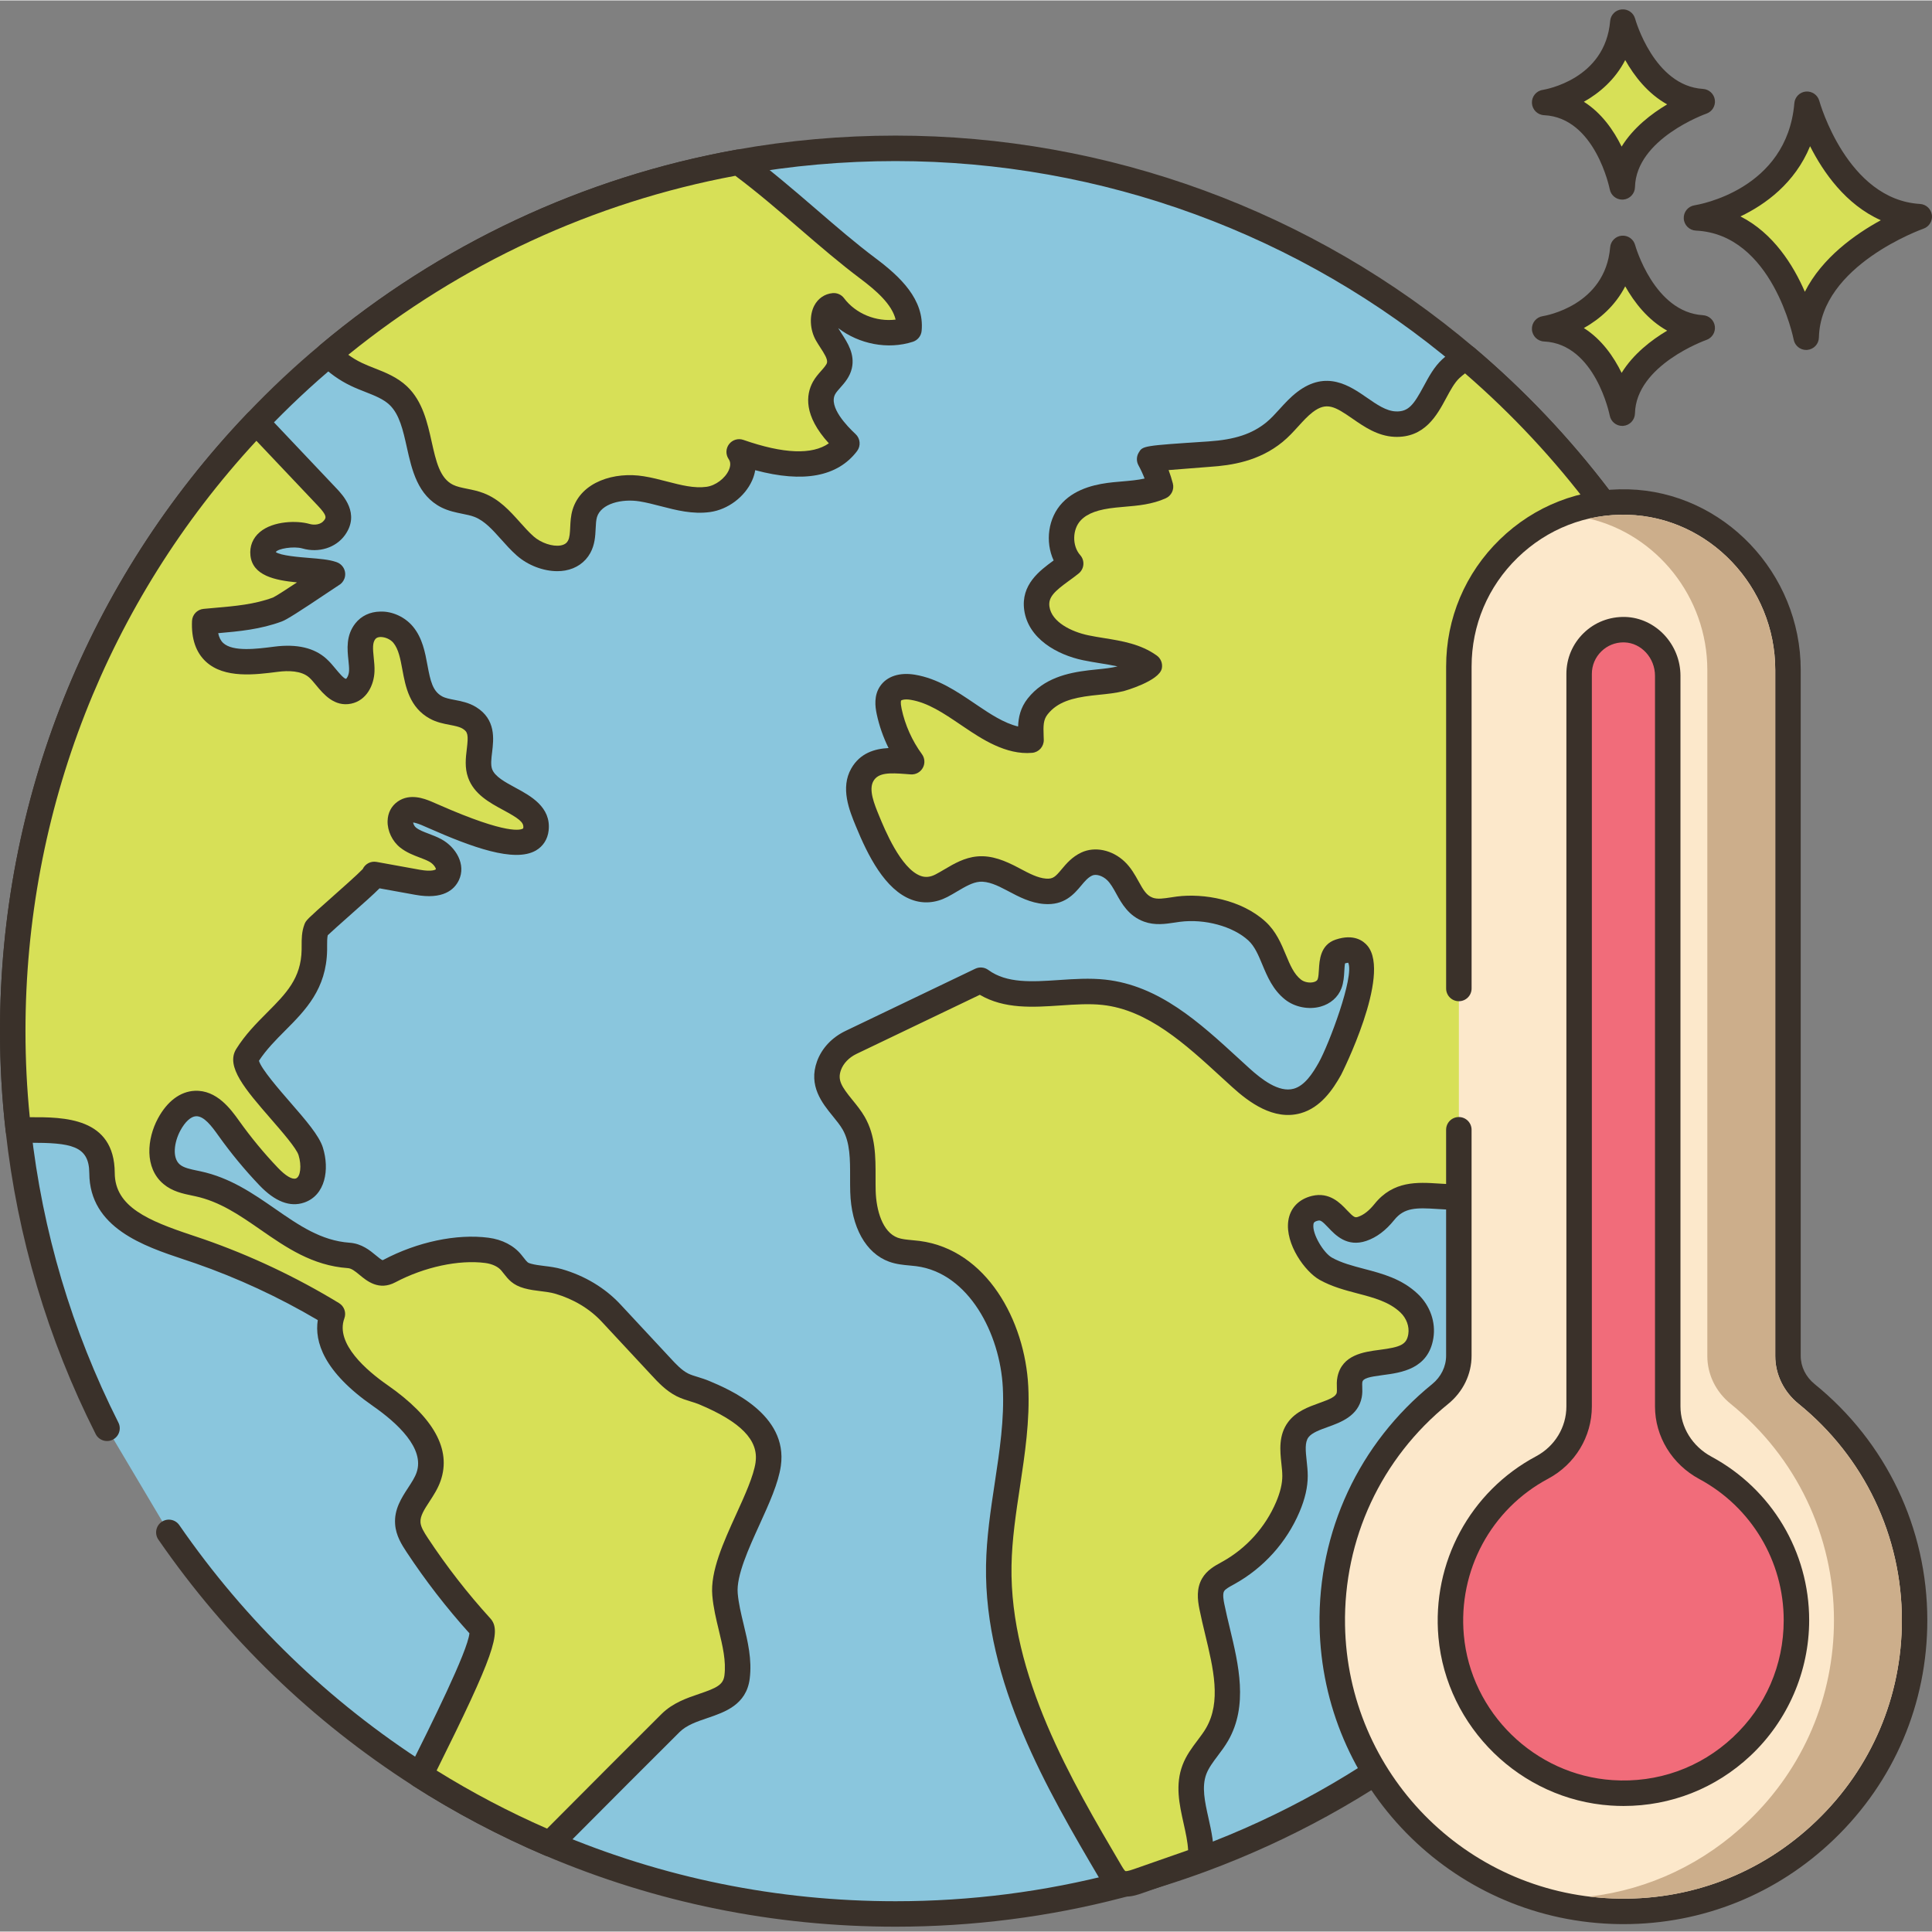 <svg height="455pt" viewBox="0 -2 455.202 455" width="455pt" xmlns="http://www.w3.org/2000/svg"><rect x="0" y="-2" width="455.202" height="455" fill="#808080" stroke="none"/><path d="m345.398 82.109c-36.242-30.738-83.16-49.258-134.402-49.258-12.617 0-25 1.117-37 3.277-36.34 6.52-69.418 22.5-96.578 45.301-5.98 4.98-11.66 10.32-17.039 15.98-35.562 37.301-57.383 87.82-57.383 143.441 0 7.879.441 15.641 1.32 23.277 2.777 25.051 10.027 48.742 20.895 70.297l14.566 24.52c15.73 22.766 35.867 42.258 59.199 57.203 9.68 6.203 19.902 11.602 30.602 16.16 25 10.641 52.52 16.543 81.418 16.543 18.223 0 35.902-2.34 52.742-6.742 6.621-1.738 13.102-3.777 19.441-6.117 78.52-29.062 134.699-104.121 135.797-192.48v-.02c.02-.883.02-1.762.02-2.641 0-63.641-28.578-120.602-73.598-158.742zm0 0" fill="#8ac6dd"/><path d="m347.34 79.82c-37.992-32.223-86.41-49.973-136.34-49.973-12.637 0-25.266 1.121-37.531 3.328-35.973 6.453-69.852 22.344-97.969 45.949-5.98 4.98-11.797 10.434-17.289 16.215-37.539 39.371-58.211 91.047-58.211 145.508 0 7.957.453 15.906 1.34 23.609 2.762 24.91 9.891 48.906 21.199 71.316.746 1.48 2.555 2.078 4.027 1.328 1.48-.746 2.074-2.551 1.328-4.027-10.98-21.773-17.91-45.078-20.59-69.289-.863-7.492-1.301-15.207-1.301-22.934 0-52.914 20.086-103.121 56.555-141.375 5.336-5.613 10.984-10.91 16.793-15.75 27.324-22.938 60.238-38.375 95.184-44.645 11.914-2.145 24.184-3.23 36.469-3.23 48.508 0 95.547 17.242 132.461 48.547 46.098 39.055 72.539 96.078 72.539 156.453 0 .855 0 1.715-.023 2.621-1.047 84.227-54.836 160.465-133.836 189.703-6.223 2.297-12.672 4.328-19.16 6.031-16.867 4.41-34.359 6.645-51.98 6.645-27.836 0-54.832-5.484-80.246-16.301-10.492-4.473-20.637-9.832-30.156-15.926-23.09-14.793-42.727-33.766-58.355-56.383-.941-1.367-2.805-1.707-4.172-.766-1.363.945-1.703 2.812-.762 4.172 16.082 23.281 36.289 42.805 60.055 58.027 9.797 6.277 20.242 11.793 31.039 16.395 26.16 11.133 53.949 16.781 82.598 16.781 18.133 0 36.133-2.301 53.504-6.84 6.676-1.754 13.309-3.84 19.715-6.207 39.605-14.656 73.609-40.613 98.328-75.066 25.258-35.195 38.891-76.758 39.43-120.18.023-.902.023-1.805.023-2.707-.008-62.141-27.219-120.832-74.664-161.031zm0 0" fill="#3a312a"/><path d="m165.918 326.031c-1.699-.723-3.539-1.039-5.18-1.859-1.961-1-3.5-2.641-5-4.262l-11.762-12.641c-3.359-3.609-7.699-6.098-12.422-7.465-2.367-.684-4.918-.625-7.246-1.27-2.02-.562-2.465-1.457-3.82-3.129-1.395-1.719-3.59-2.629-5.781-2.91-7.527-.98-16.355 1.383-22.961 4.879-3.75 1.984-5.332-3.387-9.59-3.688-14.059-.992-21.781-13.941-35.57-16.891-2.152-.457-4.457-.812-6.141-2.23-3.246-2.73-2.605-7.984-.598-11.723 1.309-2.434 3.426-4.82 6.188-4.949 3.418-.164 5.895 3.059 7.879 5.848 2.852 3.996 5.984 7.789 9.371 11.344 1.977 2.07 4.691 4.23 7.402 3.305 3.352-1.141 3.574-5.844 2.523-9.223-1.656-5.324-17.406-18.699-15.004-22.535 5.652-9.035 15.652-12.742 15.863-24.934.027-1.672-.125-3.402.473-4.961.266-.699 14.488-12.66 13.637-12.816 3.41.617 6.816 1.234 10.223 1.848 2.555.461 5.879.566 6.996-1.777 1.02-2.129-.773-4.617-2.852-5.738-2.074-1.121-4.527-1.547-6.387-3.004-1.852-1.461-2.672-4.691-.738-6.043 1.418-.992 3.355-.375 4.961.27 3.656 1.477 24.984 11.953 25.891 3.75.719-6.5-10.98-6.961-13.16-13.121-1.562-4.352 2.48-10.008-2.551-13.082-2.34-1.43-5.414-1.109-7.824-2.422-6.285-3.418-3.707-12.305-7.766-17.176-2.188-2.629-6.793-3.492-8.906-.805-2.113 2.688-.727 6.312-.836 9.367-.07 2.043-1.105 4.344-3.105 4.762-3.109.645-4.895-3.305-7.254-5.434-2.555-2.305-6.359-2.547-9.773-2.105-7.188.922-17.355 2.293-16.867-8.867 5.812-.555 11.551-.777 17.121-2.848 1.633-.609 12.887-8.352 12.965-8.32-3.781-1.445-15.844-.141-16.34-4.711-.496-4.59 7.172-5.074 10.086-4.238 2.5.723 5.266.082 6.77-2.027 2.043-2.867.051-5.277-1.762-7.191-5.059-5.34-10.121-10.699-15.18-16.039-.48-.5-.98-1.02-1.52-1.559-35.562 37.297-57.383 87.816-57.383 143.438 0 7.879.441 15.641 1.32 23.281 8.516.105 19.66-1.18 19.715 10.16.055 11.879 13.734 15.207 22.984 18.418 10.922 3.805 21.441 8.785 31.301 14.785-2.777 7.52 4.66 14.617 11.242 19.199 6.578 4.578 14.059 11.559 11.418 19.117-1.32 3.84-5.199 6.922-4.898 10.98.121 1.883 1.18 3.562 2.219 5.141 4.5 6.82 9.52 13.281 15.02 19.32 1.922 2.121-6.059 18.301-14.34 34.898 9.68 6.203 19.902 11.602 30.602 16.16 9.621-9.66 22.719-22.816 28.418-28.457 5.223-5.16 14.742-3.543 15.66-10.82.82-6.539-2.277-12.902-2.84-19.48-.758-8.559 8.961-22.199 10.18-30.699 1.23-8.5-7.148-13.5-15.07-16.82zm0 0" fill="#d7e057"/><path d="m167.09 323.266c-.891-.379-1.754-.641-2.586-.898-.891-.273-1.727-.531-2.402-.867-1.523-.781-2.867-2.227-4.164-3.633l-11.762-12.641c-3.598-3.863-8.363-6.734-13.785-8.301-1.438-.414-2.836-.59-4.188-.754-1.113-.141-2.168-.27-3.09-.527-.789-.215-.859-.309-1.742-1.43l-.555-.695c-1.75-2.156-4.492-3.578-7.723-3.996-7.496-.977-16.746.973-24.746 5.203-.121.062-.191.082-.195.09-.301-.07-1.062-.707-1.574-1.129-1.418-1.176-3.359-2.789-6.207-2.988-6.707-.473-11.965-4.113-17.527-7.973-5.227-3.621-10.629-7.363-17.629-8.859l-.691-.145c-1.652-.34-3.215-.664-4.145-1.445-1.875-1.578-1.34-5.305.113-8.004 1.105-2.059 2.48-3.32 3.684-3.375 1.883-.09 3.684 2.324 5.297 4.59 2.922 4.098 6.164 8.027 9.641 11.672 3.664 3.844 7.207 5.215 10.543 4.078 5.016-1.711 6.02-7.812 4.418-12.953-.879-2.828-4.047-6.477-7.719-10.699-2.578-2.969-6.809-7.836-7.344-9.758 1.742-2.664 3.992-4.922 6.168-7.109 4.785-4.809 9.73-9.781 9.891-18.961.004-.348.004-.699 0-1.051 0-.902-.004-1.762.145-2.449.852-.82 3.02-2.742 4.809-4.332 3.719-3.297 6.016-5.332 7.391-6.727l8.457 1.531c6.531 1.184 9.172-1.215 10.238-3.438 1.77-3.699-.711-7.82-4.133-9.668-1.004-.543-2.004-.922-2.969-1.289-1.148-.434-2.234-.844-2.984-1.438-.391-.305-.633-.852-.695-1.203.289.02.859.141 1.938.574.387.156.988.422 1.746.758 10.117 4.457 20.176 8.18 25.242 5.262 1.711-.988 2.781-2.664 3.008-4.723.609-5.52-4.258-8.148-7.809-10.066-2.406-1.301-4.891-2.641-5.512-4.398-.359-1-.184-2.453.004-3.988.371-3.082.934-7.738-3.812-10.641-1.676-1.023-3.461-1.367-5.031-1.668-1.117-.215-2.172-.418-2.922-.828-2.23-1.211-2.773-3.59-3.473-7.375-.555-3-1.184-6.398-3.422-9.086-1.844-2.215-4.805-3.621-7.691-3.523-2.41.035-4.496 1.023-5.879 2.785-2.238 2.848-1.898 6.094-1.625 8.699.09.883.176 1.719.152 2.41-.043 1.141-.562 1.902-.719 1.934-.418.094-1.707-1.438-2.387-2.262-.688-.836-1.402-1.695-2.246-2.457-2.844-2.57-6.938-3.531-12.281-2.844-4.102.531-9.723 1.254-12.016-.855-.578-.531-.977-1.309-1.188-2.32 4.914-.43 9.988-.898 15-2.766 1.129-.418 3.84-2.129 11.164-7.039 1.078-.719 1.891-1.266 2.195-1.457.609-.332 1.105-.871 1.371-1.57.586-1.547-.188-3.277-1.738-3.867-.004 0 0-.004-.012-.008-.035-.012-.07-.023-.102-.035-.051-.02-.098-.035-.145-.051-1.645-.562-3.855-.742-6.395-.945-2.188-.176-6.645-.535-7.77-1.371.422-.801 4.211-1.449 6.266-.855 3.863 1.113 7.898-.16 10.047-3.168 3.602-5.055-.488-9.371-2.027-10.996l-15.195-16.055c-.492-.516-1.008-1.047-1.559-1.602-.57-.574-1.289-.902-2.16-.879-.809.012-1.578.344-2.133.93-37.539 39.375-58.211 91.051-58.211 145.512 0 7.953.453 15.902 1.34 23.621.172 1.5 1.434 2.637 2.945 2.656.855.012 1.742.008 2.641.004 9.727.004 14.078.633 14.109 7.172.062 12.914 12.93 17.203 22.324 20.336.922.305 1.82.605 2.676.902 9.977 3.473 19.664 7.965 28.832 13.375-.785 5.082 1.371 12.152 12.984 20.234 5.785 4.031 12.273 10.02 10.293 15.684-.391 1.137-1.16 2.316-1.973 3.562-1.566 2.398-3.336 5.117-3.082 8.582.176 2.75 1.637 4.973 2.707 6.602 4.441 6.727 9.418 13.164 14.801 19.129-.414 4.254-9.059 21.59-14.301 32.098-.684 1.371-.223 3.039 1.066 3.867 9.797 6.273 20.246 11.789 31.043 16.395.379.16.777.238 1.176.238.781 0 1.551-.305 2.125-.883l1.301-1.305c9.652-9.695 21.664-21.758 27.102-27.137 1.656-1.637 4.043-2.449 6.574-3.309 4.086-1.391 9.176-3.121 9.953-9.273.566-4.496-.453-8.73-1.441-12.824-.609-2.527-1.184-4.906-1.387-7.293-.363-4.09 2.562-10.52 5.145-16.188 2.277-5.008 4.43-9.742 5.016-13.82 1.746-12.207-12.285-18.09-16.883-20.02zm10.938 19.156c-.461 3.23-2.535 7.785-4.539 12.188-3.031 6.656-6.164 13.535-5.66 19.191.238 2.832.895 5.551 1.531 8.18.898 3.734 1.75 7.266 1.324 10.668-.281 2.223-1.852 2.957-5.938 4.344-2.914.992-6.223 2.117-8.859 4.723-5.426 5.371-17.359 17.352-26.992 27.027-9.004-3.941-17.738-8.535-26.02-13.688 13.406-26.973 15.41-32.793 12.664-35.828-5.371-5.895-10.328-12.273-14.734-18.949-.906-1.379-1.664-2.605-1.734-3.711-.109-1.473.926-3.059 2.121-4.891.934-1.43 1.992-3.051 2.621-4.879 2.582-7.391-1.637-14.984-12.539-22.574-4.734-3.293-12.348-9.715-10.141-15.695.5-1.348-.027-2.855-1.254-3.602-10.086-6.141-20.812-11.203-31.875-15.055-.883-.305-1.801-.609-2.746-.926-10.305-3.434-18.188-6.695-18.223-14.672-.062-13.152-12.012-13.18-20.02-13.145-.672-6.656-1.012-13.465-1.012-20.281 0-51.871 19.293-101.133 54.406-139.09l14.496 15.312c2.23 2.355 1.906 2.809 1.496 3.383-.777 1.086-2.316 1.23-3.5.887-2.824-.812-8.492-.762-11.668 1.914-1.672 1.406-2.461 3.371-2.227 5.531.52 4.789 5.875 5.844 10.969 6.336-2.453 1.625-5 3.27-5.66 3.566-4.355 1.617-8.91 2.016-13.73 2.434-.875.078-1.75.152-2.629.238-1.492.141-2.648 1.359-2.715 2.855-.184 4.195.926 7.422 3.293 9.598 4.348 3.996 11.57 3.066 16.953 2.375 2.348-.301 5.531-.312 7.383 1.359.52.469 1.066 1.129 1.641 1.828 1.695 2.051 4.258 5.137 8.23 4.316 3.637-.758 5.379-4.359 5.496-7.594.043-1.117-.074-2.199-.18-3.246-.223-2.137-.309-3.5.379-4.375.25-.316.668-.48 1.246-.492 1.102.012 2.312.547 2.996 1.367 1.23 1.48 1.668 3.84 2.129 6.336.738 3.973 1.652 8.914 6.508 11.555 1.57.855 3.207 1.168 4.656 1.449 1.176.227 2.289.438 3.035.898 1.238.754 1.383 1.473.98 4.797-.25 2.062-.531 4.398.305 6.727 1.391 3.918 5.066 5.906 8.309 7.66 3.59 1.938 4.84 2.852 4.699 4.133-.012.105-.031.16-.027.172-.477.367-3.539 1.633-19.84-5.547-.836-.367-1.492-.656-1.918-.828-1.469-.594-4.906-1.98-7.805.051-1.488 1.039-2.336 2.664-2.387 4.574-.066 2.336 1.109 4.805 2.992 6.285 1.477 1.16 3.121 1.781 4.57 2.332.816.312 1.59.602 2.242.957 1.047.562 1.605 1.531 1.574 1.801-.059.113-.984.625-3.758.125l-10.223-1.852s0 0-.004 0c-1.367-.25-2.695.484-3.254 1.695-1.145 1.207-5.02 4.641-7.414 6.766-5.707 5.062-5.945 5.293-6.305 6.234-.68 1.777-.672 3.52-.668 5.059l-.004.926c-.113 6.762-3.66 10.324-8.145 14.832-2.52 2.531-5.125 5.148-7.262 8.562-2.574 4.113 2.164 9.566 8.16 16.469 2.68 3.086 6.016 6.922 6.523 8.547.762 2.457.457 5.125-.629 5.492-.883.309-2.438-.621-4.258-2.535-3.281-3.441-6.34-7.152-9.098-11.016-1.961-2.75-5.281-7.332-10.469-7.102-3.426.16-6.508 2.477-8.684 6.523-2.559 4.754-3.242 11.613 1.305 15.438 2.094 1.762 4.59 2.277 6.793 2.734l.652.137c5.824 1.242 10.508 4.484 15.465 7.922 5.988 4.145 12.18 8.438 20.523 9.023.863.062 1.637.656 2.801 1.621 1.699 1.41 4.543 3.77 8.402 1.723 6.84-3.617 14.953-5.359 21.168-4.555 1.676.219 3.074.883 3.84 1.828l.496.625c1.117 1.418 2.168 2.762 4.859 3.504 1.348.375 2.672.539 3.953.695 1.172.148 2.277.285 3.258.566 4.379 1.266 8.203 3.559 11.059 6.625l11.758 12.637c1.496 1.617 3.363 3.629 5.859 4.902 1.137.57 2.305.93 3.336 1.25.68.207 1.363.414 2.027.695 9.785 4.105 14.004 8.434 13.258 13.621zm0 0" fill="#3a312a"/><path d="m204.477 61.129c-9.898-7.418-19.82-17.199-30.48-25-36.34 6.52-69.418 22.5-96.578 45.301 1.879 1.879 4.02 3.461 6.52 4.66 3.359 1.621 7.219 2.461 9.922 5.039 6.539 6.242 3.438 19.621 11.52 23.66 2.34 1.16 5.078 1.16 7.5 2.102 4.559 1.758 7.199 6.398 10.859 9.641 3.66 3.238 10.379 4.48 12.719.199 1.281-2.34.562-5.301 1.32-7.859 1.539-5.102 8.141-6.66 13.402-5.801 5.258.84 10.418 3.219 15.699 2.5 5.277-.719 10.258-6.781 7.277-11.199 8.602 3 19.883 5.258 25.383-2-3.742-3.461-7.82-8.582-5.383-13.062 1.043-1.879 3.141-3.199 3.621-5.297.602-2.66-1.578-5.02-2.938-7.402-1.344-2.359-1.102-6.418 1.617-6.66 3.961 5.281 11.402 7.641 17.699 5.621.582-6.039-4.816-10.801-9.68-14.441zm0 0" fill="#d7e057"/><path d="m206.277 58.73c-4.594-3.445-9.145-7.363-13.957-11.512-5.324-4.582-10.828-9.324-16.547-13.508-.664-.488-1.5-.676-2.301-.531-35.977 6.453-69.855 22.344-97.98 45.953-.645.543-1.031 1.328-1.066 2.168-.039.84.281 1.66.875 2.254 2.227 2.223 4.629 3.938 7.336 5.238 1.137.551 2.289 1 3.402 1.438 2.215.871 4.309 1.691 5.75 3.07 2.34 2.234 3.18 5.996 4.066 9.984 1.188 5.328 2.531 11.363 8.191 14.195 1.648.816 3.355 1.16 4.863 1.469 1.051.211 2.039.41 2.891.742 2.352.91 4.246 3.023 6.25 5.266 1.152 1.289 2.34 2.621 3.703 3.824 2.621 2.32 6.266 3.695 9.551 3.695.629 0 1.242-.051 1.836-.152 2.629-.461 4.742-1.934 5.953-4.148 1.066-1.953 1.168-3.973 1.254-5.758.047-1 .094-1.949.309-2.676.961-3.191 5.863-4.387 10.055-3.707 1.609.258 3.234.68 4.953 1.125 3.699.957 7.523 1.949 11.625 1.387 4.195-.574 8.18-3.555 9.914-7.426.359-.805.605-1.621.734-2.438 11.359 3.047 19.418 1.539 23.996-4.496.93-1.23.777-2.969-.355-4.016-1.98-1.832-6.418-6.422-4.793-9.406.258-.465.727-.992 1.219-1.547 1-1.125 2.242-2.531 2.703-4.543.746-3.309-.984-5.98-2.375-8.129-.293-.449-.582-.895-.84-1.336 4.898 3.754 11.668 5.121 17.586 3.219 1.141-.367 1.957-1.375 2.07-2.57.707-7.391-5.098-12.809-10.871-17.129zm-7.418 9.418c-.625-.828-1.621-1.277-2.664-1.188-1.863.164-3.441 1.234-4.332 2.93-1.215 2.312-1.062 5.684.371 8.207.324.57.691 1.137 1.059 1.707.859 1.324 1.75 2.699 1.562 3.539-.117.504-.715 1.18-1.344 1.895-.656.734-1.398 1.574-1.988 2.637-1.66 3.055-2.199 7.938 3.762 14.477-3.938 2.754-10.691 2.484-20.141-.812-1.219-.426-2.578-.02-3.363 1-.789 1.023-.832 2.438-.109 3.508.18.27.734 1.09.047 2.621-.871 1.949-3.129 3.641-5.25 3.93-2.93.402-6.027-.402-9.309-1.25-1.777-.465-3.617-.938-5.5-1.238-6.805-1.113-14.75 1.242-16.762 7.906-.426 1.434-.492 2.855-.551 4.109-.062 1.301-.117 2.426-.523 3.164-.211.391-.621.926-1.723 1.121-1.887.336-4.633-.586-6.375-2.125-1.098-.973-2.121-2.117-3.207-3.328-2.391-2.672-4.859-5.434-8.559-6.863-1.32-.512-2.613-.773-3.863-1.027-1.258-.254-2.449-.492-3.379-.957-3.098-1.551-3.984-5.527-5.012-10.129-.996-4.465-2.121-9.527-5.777-13.016-2.297-2.195-5.168-3.324-7.703-4.316-1.008-.398-2.02-.793-2.992-1.262-1.117-.535-2.172-1.164-3.172-1.898 26.441-21.434 57.871-35.973 91.195-42.172 5.168 3.863 10.234 8.223 15.141 12.453 4.898 4.215 9.523 8.195 14.281 11.762 3.73 2.797 7.492 6.066 8.34 9.668-4.566.57-9.402-1.371-12.16-5.051zm0 0" fill="#3a312a"/><path d="m345.398 82.109c-1.281.781-2.48 1.66-3.559 2.66-4.5 4.199-5.203 13.422-13.141 13.062-7.938-.371-12.758-11.652-21.219-5.211-2.68 2.043-4.582 4.953-7.188 7.086-4.496 3.68-9.723 4.816-15.379 5.188-.816.055-14.113 1.062-14.051 1.191 1.117 2.043 1.984 4.223 2.574 6.473-3.367 1.523-7.176 1.57-10.848 1.945s-7.559 1.234-10.109 3.906c-3.098 3.254-3.199 8.906-.215 12.27-3.512 2.863-8.703 5.285-7.98 10.535.723 5.211 6.344 8.211 11.484 9.297 5.145 1.082 10.754 1.215 15.031 4.273.16.113-6.055 2.859-6.73 3.023-2.359.582-4.809.707-7.215.996-4.648.555-9.281 1.633-12.363 5.523-1.973 2.488-1.641 5.137-1.566 7.957-4.98.457-10.008-2.82-13.965-5.48-4.344-2.918-8.754-6.133-13.918-6.988-1.871-.309-4.113-.137-5.191 1.426-.832 1.207-.664 2.824-.359 4.262.91 4.266 2.73 8.336 5.305 11.855-3.98-.266-9.227-1.098-11.621 3.078-1.941 3.379-.109 7.684 1.234 10.957 2.527 6.152 8.52 19.793 17.406 15.18 2.848-1.477 5.512-3.625 8.711-3.906 2.773-.246 5.453.98 7.918 2.277 2.465 1.301 4.98 2.73 7.758 2.953 5.41.434 5.816-4.539 9.84-6.422 2.262-1.059 5.059-.117 6.863 1.609 2.988 2.844 3.41 7.586 7.684 9.145 2.23.816 4.691.184 7.051-.121 6.117-.781 13.824.867 18.5 5.152 4.156 3.805 4.098 10.316 8.523 13.801 2.652 2.094 7.383 1.785 8.59-1.363 1-2.617-.262-6.684 2.395-7.57 12.234-4.094-.957 25.172-2.305 27.574-1.812 3.23-4.133 6.59-7.699 7.594-4.828 1.367-9.582-2.105-13.297-5.48-9.566-8.68-19.445-18.742-32.293-20.125-9.832-1.062-21 3.004-28.977-2.844l-30.574 14.656c-2.34 1.121-4.289 3.023-5.18 5.461-2.141 5.848 3.273 9.152 5.809 13.582 2.727 4.754 2.016 10.621 2.184 16.098.168 5.48 2.023 11.82 7.168 13.699 1.84.672 3.848.656 5.789.91 13.992 1.824 22.285 17.352 22.992 31.445.703 14.094-3.719 27.98-3.949 42.09-.426 25.941 13.141 49.793 26.293 72.152.59 1.004 1.246 2.066 2.305 2.547 1.312.59 2.832.121 4.191-.355 4.93-1.723 9.859-3.449 14.785-5.172.598-7.125-4.008-14.461-1.469-21.145 1.172-3.078 3.695-5.43 5.34-8.281 5.148-8.93.797-20.004-1.238-30.105-.344-1.719-.59-3.613.289-5.125.785-1.348 2.281-2.078 3.645-2.836 6.199-3.441 11.195-8.996 13.969-15.523.98-2.312 1.695-4.781 1.691-7.297-.004-3.723-1.457-7.898.766-10.887 3.008-4.051 11.082-3.25 12.016-8.211.223-1.191-.098-2.438.148-3.625 1.426-6.82 15.215-.801 16.719-10.223.453-2.852-.672-5.762-2.766-7.75-5.477-5.191-13.426-4.652-19.641-8.121-3.891-2.176-9.66-12.52-2.551-14.242 5.023-1.215 5.879 6.641 11.148 4.844 2.117-.723 3.816-2.242 5.215-3.98 7.422-9.238 19.359 2.723 29.34-9.5 5.34-6.539 4.98-17.277-.398-23.797-1.281-1.562-2.383-3.203-2.883-5.16-1.477-5.801 4.301-12.16 10.223-11.242l6.258 8.961c4.781 3.641 6.301.059 9.32 1.199 8.98 3.34 19.262 2.82 27.98-1.121 3.797-1.707 8.086-1.605 11.762.082.594-.395.621-.418 1.215-.812.371-64.133-28.285-121.57-73.59-159.953zm0 0" fill="#d7e057"/><path d="m347.34 79.82c-.988-.836-2.398-.945-3.5-.273-1.504.918-2.867 1.934-4.047 3.031-1.91 1.781-3.145 4.074-4.34 6.293-2.34 4.344-3.574 6.098-6.613 5.961-2.254-.105-4.434-1.613-6.742-3.211-4.035-2.797-9.559-6.621-16.434-1.383-1.625 1.238-2.938 2.68-4.203 4.074-1.031 1.133-2.004 2.207-3.066 3.074-3.367 2.754-7.453 4.105-13.676 4.52-15.496 1.02-15.496 1.02-16.453 2.688-.523.906-.531 2.02-.031 2.934.551 1.008 1.035 2.051 1.445 3.121-1.656.371-3.449.523-5.309.684-.695.059-1.391.117-2.082.188-3.508.359-8.566 1.25-11.977 4.824-3.391 3.555-4.102 9.203-2.062 13.605-3.32 2.414-7.754 5.719-6.934 11.68.938 6.762 7.762 10.543 13.84 11.82 1.312.273 2.652.492 3.992.711 1.43.227 2.828.457 4.16.754-1.52.367-3.129.531-4.836.703-.66.066-1.316.133-1.969.211-4.969.594-10.562 1.848-14.359 6.637-1.742 2.199-2.191 4.5-2.27 6.602-3.316-.77-6.77-3.09-9.238-4.75l-1.043-.703c-4.258-2.883-8.664-5.859-14.059-6.754-3.598-.59-6.566.387-8.148 2.68-1.523 2.211-1.199 4.82-.824 6.594.586 2.762 1.535 5.465 2.793 8.012-3.262.168-6.699 1.168-8.781 4.801-2.633 4.594-.453 9.898 1.062 13.586 2.816 6.863 6.859 15.035 13.199 17.359 2.723 1 5.613.773 8.367-.652.797-.414 1.582-.879 2.367-1.344 1.824-1.074 3.543-2.094 5.219-2.238 2.039-.176 4.297.906 6.262 1.945l.551.289c2.426 1.289 5.176 2.742 8.363 2.996 4.809.395 7.105-2.344 8.777-4.336.852-1.02 1.586-1.895 2.574-2.355.914-.438 2.434.023 3.523 1.062.836.793 1.477 1.957 2.156 3.188 1.297 2.348 2.91 5.27 6.562 6.605 2.547.926 5.031.547 7.227.215.414-.066.824-.129 1.234-.18 5.84-.746 12.457 1.055 16.098 4.387 1.512 1.387 2.379 3.477 3.301 5.688 1.168 2.797 2.484 5.969 5.391 8.262 2.258 1.773 5.527 2.422 8.328 1.648 2.324-.641 4.117-2.207 4.918-4.301.531-1.391.613-2.836.684-4.113.035-.559.078-1.352.172-1.781.367-.102.609-.133.75-.141 1.488 3.258-4.602 19.34-6.934 23.5-1.484 2.648-3.348 5.457-5.895 6.176-3.523 1-7.66-2.27-10.465-4.812l-2.508-2.293c-9.23-8.473-18.777-17.23-31.48-18.598-3.617-.391-7.316-.145-10.891.098-6.309.422-12.266.824-16.633-2.375-.895-.656-2.07-.762-3.07-.289l-30.574 14.656c-3.195 1.535-5.578 4.066-6.699 7.133-2.125 5.801 1.242 9.926 3.699 12.941.891 1.094 1.73 2.125 2.328 3.164 1.77 3.094 1.762 7.047 1.754 11.23 0 1.164-.004 2.328.031 3.473.25 8.285 3.668 14.426 9.137 16.422 1.691.617 3.395.773 4.898.906.512.047 1.023.094 1.531.16 12.391 1.617 19.75 15.957 20.387 28.621.371 7.445-.738 14.77-1.91 22.523-.957 6.301-1.938 12.812-2.047 19.367-.449 27.555 14.609 53.152 26.707 73.719.672 1.145 1.688 2.867 3.656 3.758.875.395 1.762.543 2.602.543 1.539 0 2.926-.488 3.816-.797l14.785-5.172c1.121-.391 1.902-1.402 2-2.582.293-3.48-.453-6.801-1.168-10.016-.84-3.758-1.629-7.309-.488-10.312.555-1.457 1.59-2.84 2.691-4.301.836-1.109 1.699-2.254 2.445-3.551 4.773-8.281 2.449-17.965.398-26.504-.461-1.918-.918-3.82-1.297-5.691-.141-.695-.465-2.32-.059-3.02.293-.508 1.223-1.016 2.121-1.508l.387-.215c6.805-3.781 12.23-9.809 15.27-16.977 1.301-3.066 1.934-5.84 1.934-8.469 0-1.215-.133-2.406-.254-3.555-.25-2.332-.469-4.344.422-5.543.801-1.074 2.707-1.762 4.555-2.426 3.023-1.09 7.168-2.578 8.004-7.016.172-.914.141-1.762.117-2.441-.016-.453-.031-.879.02-1.129.188-.902 1.582-1.227 4.84-1.652 4.277-.559 10.734-1.402 11.898-8.711.602-3.766-.77-7.652-3.66-10.398-3.781-3.582-8.301-4.77-12.676-5.918-2.746-.723-5.34-1.402-7.566-2.648-1.945-1.086-4.668-5.543-4.359-7.812.047-.34.094-.66 1.055-.891.586-.148.941.031 2.453 1.633 1.652 1.75 4.414 4.676 8.957 3.133 2.422-.828 4.57-2.441 6.586-4.941 2.355-2.938 5.223-2.902 10.098-2.582 5.754.371 12.91.836 19.227-6.898 6.133-7.512 5.949-19.898-.406-27.602-1.293-1.574-1.98-2.773-2.293-3.996-.445-1.746.172-3.758 1.645-5.383 1.164-1.281 2.621-2.051 4.055-2.188l5.414 7.75c.18.254.395.48.641.668 4.121 3.137 7.074 2.301 8.84 1.805.844-.238 1.031-.266 1.25-.184 9.629 3.582 20.656 3.145 30.258-1.195 2.922-1.316 6.305-1.289 9.281.074.949.434 2.051.348 2.922-.234l1.211-.812c.828-.551 1.324-1.48 1.332-2.477.367-62.617-26.844-121.758-74.645-162.254zm57.445 160.234c-8.18 3.695-17.547 4.074-25.684 1.051-2.094-.789-3.832-.301-4.984.023-1.172.328-1.754.492-3.219-.539l-5.977-8.559c-.469-.668-1.191-1.117-2-1.246-3.785-.586-7.73.926-10.566 4.051-2.836 3.117-3.965 7.191-3.02 10.895.688 2.699 2.211 4.797 3.469 6.328 4.555 5.523 4.734 14.68.395 19.996-4.363 5.34-8.918 5.043-14.191 4.703-5.031-.324-10.738-.699-15.16 4.816-1.277 1.582-2.535 2.57-3.844 3.016-.707.242-.961.227-2.656-1.566-1.535-1.629-4.102-4.348-8.23-3.352-3.141.758-5.176 2.914-5.586 5.91-.746 5.438 3.945 11.945 7.375 13.863 2.895 1.617 5.984 2.43 8.969 3.215 3.809 1 7.41 1.945 10.07 4.469 1.438 1.363 2.152 3.316 1.867 5.098-.398 2.512-1.875 3.074-6.75 3.711-3.734.488-8.852 1.156-9.938 6.371-.203.965-.168 1.855-.145 2.57.016.445.031.863-.02 1.117-.188.996-1.688 1.602-4.137 2.48-2.559.922-5.457 1.965-7.336 4.492-2.293 3.082-1.895 6.789-1.578 9.762.113 1.043.219 2.027.219 2.918 0 1.809-.473 3.812-1.453 6.125-2.523 5.941-7.02 10.941-12.66 14.074l-.363.199c-1.465.805-3.289 1.805-4.422 3.75-1.367 2.352-1.086 4.973-.633 7.223.387 1.941.863 3.918 1.34 5.906 1.965 8.176 3.82 15.902.238 22.109-.562.977-1.281 1.93-2.043 2.941-1.301 1.73-2.648 3.523-3.504 5.773-1.781 4.691-.754 9.297.238 13.754.492 2.199.961 4.309 1.07 6.316l-12.812 4.48c-1.344.469-1.816.496-1.961.453-.258-.137-.766-1.004-.957-1.332-11.719-19.922-26.305-44.715-25.883-70.582.102-6.152 1.055-12.465 1.98-18.566 1.164-7.707 2.371-15.672 1.969-23.719-.777-15.473-9.816-32.211-25.602-34.273-.586-.078-1.18-.133-1.77-.184-1.246-.117-2.422-.223-3.379-.57-3.625-1.324-5.062-6.531-5.199-10.969-.031-1.082-.027-2.176-.027-3.277.012-4.789.02-9.738-2.551-14.227-.84-1.461-1.879-2.738-2.883-3.969-2.602-3.195-3.578-4.73-2.715-7.086.574-1.566 1.906-2.949 3.66-3.789l29.051-13.922c5.801 3.398 12.52 2.949 19.039 2.508 3.469-.234 6.746-.453 9.844-.121 10.742 1.16 19.551 9.242 28.066 17.055l2.535 2.312c3.859 3.504 9.742 7.953 16.129 6.145 4.676-1.324 7.535-5.512 9.496-9.012.129-.227 11.902-23.582 6.238-30.426-.961-1.16-3.215-2.898-7.504-1.465-3.617 1.211-3.824 4.859-3.945 7.039-.051.879-.102 1.789-.297 2.305-.117.305-.422.527-.91.66-.98.27-2.25.027-3.02-.578-1.68-1.324-2.555-3.426-3.566-5.855-1.078-2.586-2.297-5.52-4.789-7.801-5.688-5.207-14.602-6.727-20.91-5.918-.457.059-.918.133-1.383.203-1.625.25-3.16.48-4.258.082-1.473-.539-2.203-1.758-3.367-3.871-.832-1.5-1.77-3.203-3.273-4.633-2.918-2.781-7.016-3.645-10.203-2.152-2.191 1.023-3.547 2.641-4.633 3.938-1.492 1.785-2.039 2.336-3.699 2.211-1.953-.156-3.934-1.207-6.031-2.316l-.566-.301c-2.922-1.535-6.121-2.926-9.582-2.613-3.031.266-5.535 1.746-7.746 3.055-.691.406-1.379.812-2.082 1.18-1.266.656-2.391.766-3.539.348-4.668-1.715-8.461-10.965-9.785-14.188-1.117-2.719-2.504-6.098-1.332-8.145 1.148-2.008 3.789-1.965 7.691-1.66l1.129.086c1.176.078 2.266-.527 2.828-1.551.559-1.02.477-2.273-.211-3.215-2.316-3.164-3.973-6.867-4.789-10.703-.336-1.586-.117-1.926-.109-1.941.074-.098.812-.398 2.23-.164 4.102.676 7.781 3.168 11.676 5.801l1.062.715c3.875 2.609 9.727 6.543 15.91 5.977 1.574-.145 2.766-1.484 2.727-3.066l-.031-.898c-.09-2.465-.086-3.812.949-5.117 2.301-2.902 5.805-3.863 10.367-4.41.621-.074 1.238-.137 1.859-.199 1.855-.188 3.777-.383 5.719-.859.082-.02 8.383-2.348 8.961-5.367.219-1.152-.254-2.332-1.207-3.012-3.793-2.715-8.191-3.426-12.441-4.109-1.246-.203-2.492-.402-3.715-.66-3.895-.82-8.617-3.086-9.129-6.773-.309-2.227 1.254-3.633 4.645-6.094.781-.566 1.551-1.125 2.258-1.703.633-.516 1.027-1.27 1.094-2.086.066-.812-.203-1.621-.746-2.23-1.938-2.184-1.871-6.094.145-8.207 1.574-1.648 4.117-2.57 8.242-2.992.656-.07 1.32-.125 1.98-.184 3.234-.273 6.582-.559 9.797-2.012 1.332-.602 2.035-2.078 1.664-3.492-.277-1.066-.613-2.117-1-3.148 3.746-.312 8.914-.711 9.773-.77 5.023-.332 11.508-1.293 17.082-5.859 1.406-1.148 2.574-2.438 3.703-3.68 1.137-1.25 2.211-2.43 3.402-3.34 3.266-2.488 5.238-1.328 9.379 1.543 2.77 1.918 5.906 4.09 9.883 4.277 7.133.293 10.027-5.133 12.172-9.113 1.008-1.875 1.961-3.645 3.141-4.746.406-.371.844-.738 1.309-1.094 44.625 38.656 70.297 94.219 70.805 153.203-3.727-.938-7.676-.613-11.203.977zm0 0" fill="#3a312a"/><path d="m425.758 22.457c-1.949 23.129-26.047 26.781-26.047 26.781 20.691.973 25.848 28.117 25.848 28.117.445-19.355 26.645-28.406 26.645-28.406-19.629-1.172-26.445-26.492-26.445-26.492zm0 0" fill="#d7e057"/><path d="m452.379 45.953c-17.207-1.027-23.664-24.047-23.727-24.277-.383-1.406-1.73-2.332-3.168-2.207-1.449.133-2.594 1.285-2.715 2.734-1.723 20.43-22.629 23.926-23.508 24.066-1.527.23-2.629 1.578-2.547 3.121.078 1.539 1.312 2.77 2.855 2.84 18.055.852 22.996 25.438 23.043 25.688.273 1.422 1.52 2.434 2.945 2.434.082 0 .168-.004.25-.012 1.531-.129 2.715-1.387 2.75-2.918.391-17.016 24.387-25.555 24.629-25.641 1.348-.469 2.184-1.828 1.988-3.246-.199-1.414-1.367-2.496-2.797-2.582zm-27.133 20.691c-2.711-6.262-7.418-13.812-15.172-17.754 5.863-2.805 12.816-7.824 16.402-16.543 3.102 6.141 8.402 13.758 16.668 17.441-6.012 3.285-13.844 8.816-17.898 16.855zm0 0" fill="#3a312a"/><path d="m382.359 56.418c-1.379 16.359-18.422 18.941-18.422 18.941 14.633.688 18.281 19.891 18.281 19.891.312-13.691 18.844-20.09 18.844-20.09-13.879-.832-18.703-18.742-18.703-18.742zm0 0" fill="#d7e057"/><path d="m401.242 72.164c-11.531-.691-15.945-16.371-15.988-16.531-.383-1.402-1.699-2.324-3.164-2.203-1.453.129-2.598 1.285-2.719 2.738-1.16 13.738-15.293 16.129-15.887 16.223-1.523.23-2.625 1.582-2.543 3.121.078 1.539 1.312 2.77 2.852 2.844 12.074.566 15.449 17.285 15.48 17.449.27 1.426 1.516 2.441 2.941 2.441.086 0 .168 0 .25-.008 1.531-.129 2.719-1.391 2.754-2.926.258-11.418 16.664-17.266 16.824-17.32 1.355-.469 2.188-1.828 1.992-3.246-.191-1.414-1.363-2.496-2.793-2.582zm-19.168 13.59c-1.848-3.773-4.68-7.895-8.895-10.562 3.711-2.082 7.395-5.258 9.742-9.832 2.113 3.746 5.309 7.91 9.883 10.445-3.699 2.203-7.98 5.484-10.73 9.949zm0 0" fill="#3a312a"/><path d="m382.359 3.102c-1.379 16.359-18.422 18.941-18.422 18.941 14.633.688 18.281 19.891 18.281 19.891.312-13.691 18.844-20.09 18.844-20.09-13.879-.832-18.703-18.742-18.703-18.742zm0 0" fill="#d7e057"/><path d="m401.242 18.848c-11.531-.691-15.945-16.371-15.984-16.531-.383-1.402-1.703-2.328-3.164-2.203-1.453.129-2.602 1.285-2.723 2.734-1.156 13.742-15.293 16.133-15.883 16.23-1.527.227-2.625 1.578-2.547 3.117.082 1.543 1.316 2.77 2.855 2.844 12.07.566 15.445 17.289 15.48 17.453.27 1.426 1.516 2.438 2.941 2.438.086 0 .168 0 .25-.008 1.531-.129 2.719-1.391 2.754-2.922.258-11.418 16.66-17.27 16.824-17.324 1.352-.469 2.188-1.828 1.992-3.246-.195-1.414-1.367-2.496-2.797-2.582zm-19.168 13.59c-1.848-3.77-4.68-7.895-8.895-10.559 3.711-2.082 7.395-5.262 9.742-9.832 2.113 3.746 5.309 7.906 9.883 10.445-3.699 2.203-7.98 5.48-10.73 9.945zm0 0" fill="#3a312a"/><path d="m425.645 326.316c-2.715-2.195-4.371-5.441-4.371-8.934v-161.625c0-21.129-16.562-38.984-37.684-39.566-21.91-.598-39.863 16.984-39.863 38.762v162.375c0 3.527-1.672 6.801-4.414 9.027-15.793 12.812-25.781 32.496-25.402 54.504.629 36.133 29.809 65.965 65.918 67.336 39.105 1.484 71.273-29.777 71.273-68.551 0-21.539-9.93-40.754-25.457-53.328zm0 0" fill="#fce8cb"/><path d="m427.531 323.988c-2.07-1.68-3.258-4.09-3.258-6.605v-161.625c0-22.855-18.215-41.953-40.602-42.566-11.406-.312-22.148 3.887-30.301 11.816-8.152 7.934-12.645 18.57-12.645 29.945v75.844c0 1.66 1.34 3 3 3 1.656 0 3-1.34 3-3v-75.848c0-9.742 3.844-18.848 10.828-25.641 6.984-6.793 16.211-10.414 25.953-10.117 19.172.523 34.766 16.93 34.766 36.566v161.625c0 4.34 2 8.445 5.484 11.266 15.469 12.535 24.344 31.121 24.344 50.996 0 17.996-7.145 34.781-20.113 47.266-12.957 12.473-30.047 18.973-48.047 18.285-34.742-1.32-62.43-29.602-63.035-64.387-.352-20.312 8.504-39.312 24.293-52.125 3.512-2.848 5.523-6.988 5.523-11.359v-53.238c0-1.66-1.344-3-3-3-1.66 0-3 1.34-3 3v53.238c0 2.555-1.203 4.996-3.301 6.699-17.234 13.98-26.898 34.715-26.516 56.887.66 37.969 30.883 68.84 68.805 70.281.941.035 1.879.055 2.816.055 18.625 0 36.156-7.051 49.625-20.016 14.152-13.625 21.949-31.945 21.949-51.59 0-21.691-9.688-41.977-26.57-55.652zm0 0" fill="#3a312a"/><path d="m401.805 343.738c-5.375-2.895-8.863-8.355-8.863-14.461v-172.148c0-5.715-4.406-10.699-10.121-10.871-5.91-.18-10.758 4.559-10.758 10.434v172.586c0 6.047-3.383 11.535-8.719 14.383-13.879 7.402-22.977 22.598-21.438 39.75 1.777 19.785 18 35.594 37.824 36.902 23.766 1.57 43.531-17.242 43.531-40.672 0-15.527-8.684-29.023-21.457-35.902zm0 0" fill="#f16c7a"/><path d="m403.227 341.098c-4.496-2.422-7.289-6.949-7.289-11.816v-172.152c0-7.434-5.844-13.656-13.027-13.871-3.688-.086-7.141 1.234-9.77 3.785-2.633 2.555-4.082 5.98-4.082 9.648v172.586c0 4.895-2.734 9.387-7.129 11.734-15.562 8.297-24.594 25.047-23.016 42.668 1.902 21.188 19.363 38.223 40.613 39.625 1.008.066 2.012.102 3.008.102 11.156 0 21.664-4.137 29.863-11.809 8.809-8.246 13.863-19.895 13.863-31.957 0-16.121-8.828-30.891-23.035-38.543zm5.074 66.117c-7.707 7.215-17.785 10.809-28.375 10.102-18.332-1.207-33.391-15.902-35.031-34.176-1.367-15.211 6.426-29.672 19.859-36.836 6.355-3.391 10.305-9.914 10.305-17.027v-172.586c0-2.031.801-3.926 2.258-5.34 1.402-1.359 3.234-2.102 5.18-2.102.078 0 .152 0 .23.004 3.977.121 7.211 3.652 7.211 7.875v172.148c0 7.078 4 13.633 10.441 17.102 12.262 6.602 19.883 19.348 19.883 33.262 0 10.562-4.246 20.355-11.961 27.574zm0 0" fill="#3a312a"/><path d="m423.746 328.648c-3.48-2.816-5.48-6.918-5.48-11.258v-161.641c0-19.621-15.578-36.039-34.758-36.559-3.102-.082-6.16.219-9.102.898 15.879 3.719 27.859 18.461 27.859 35.66v161.641c0 4.34 2 8.441 5.48 11.258 15.48 12.543 24.359 31.121 24.359 51 0 17.98-7.141 34.781-20.121 47.262-10.379 10-23.398 16.16-37.418 17.84 1.758.219 3.559.379 5.379.441 18 .699 35.082-5.801 48.039-18.281 12.98-12.48 20.121-29.281 20.121-47.262 0-19.879-8.879-38.457-24.359-51zm0 0" fill="#ccae8b"/></svg>